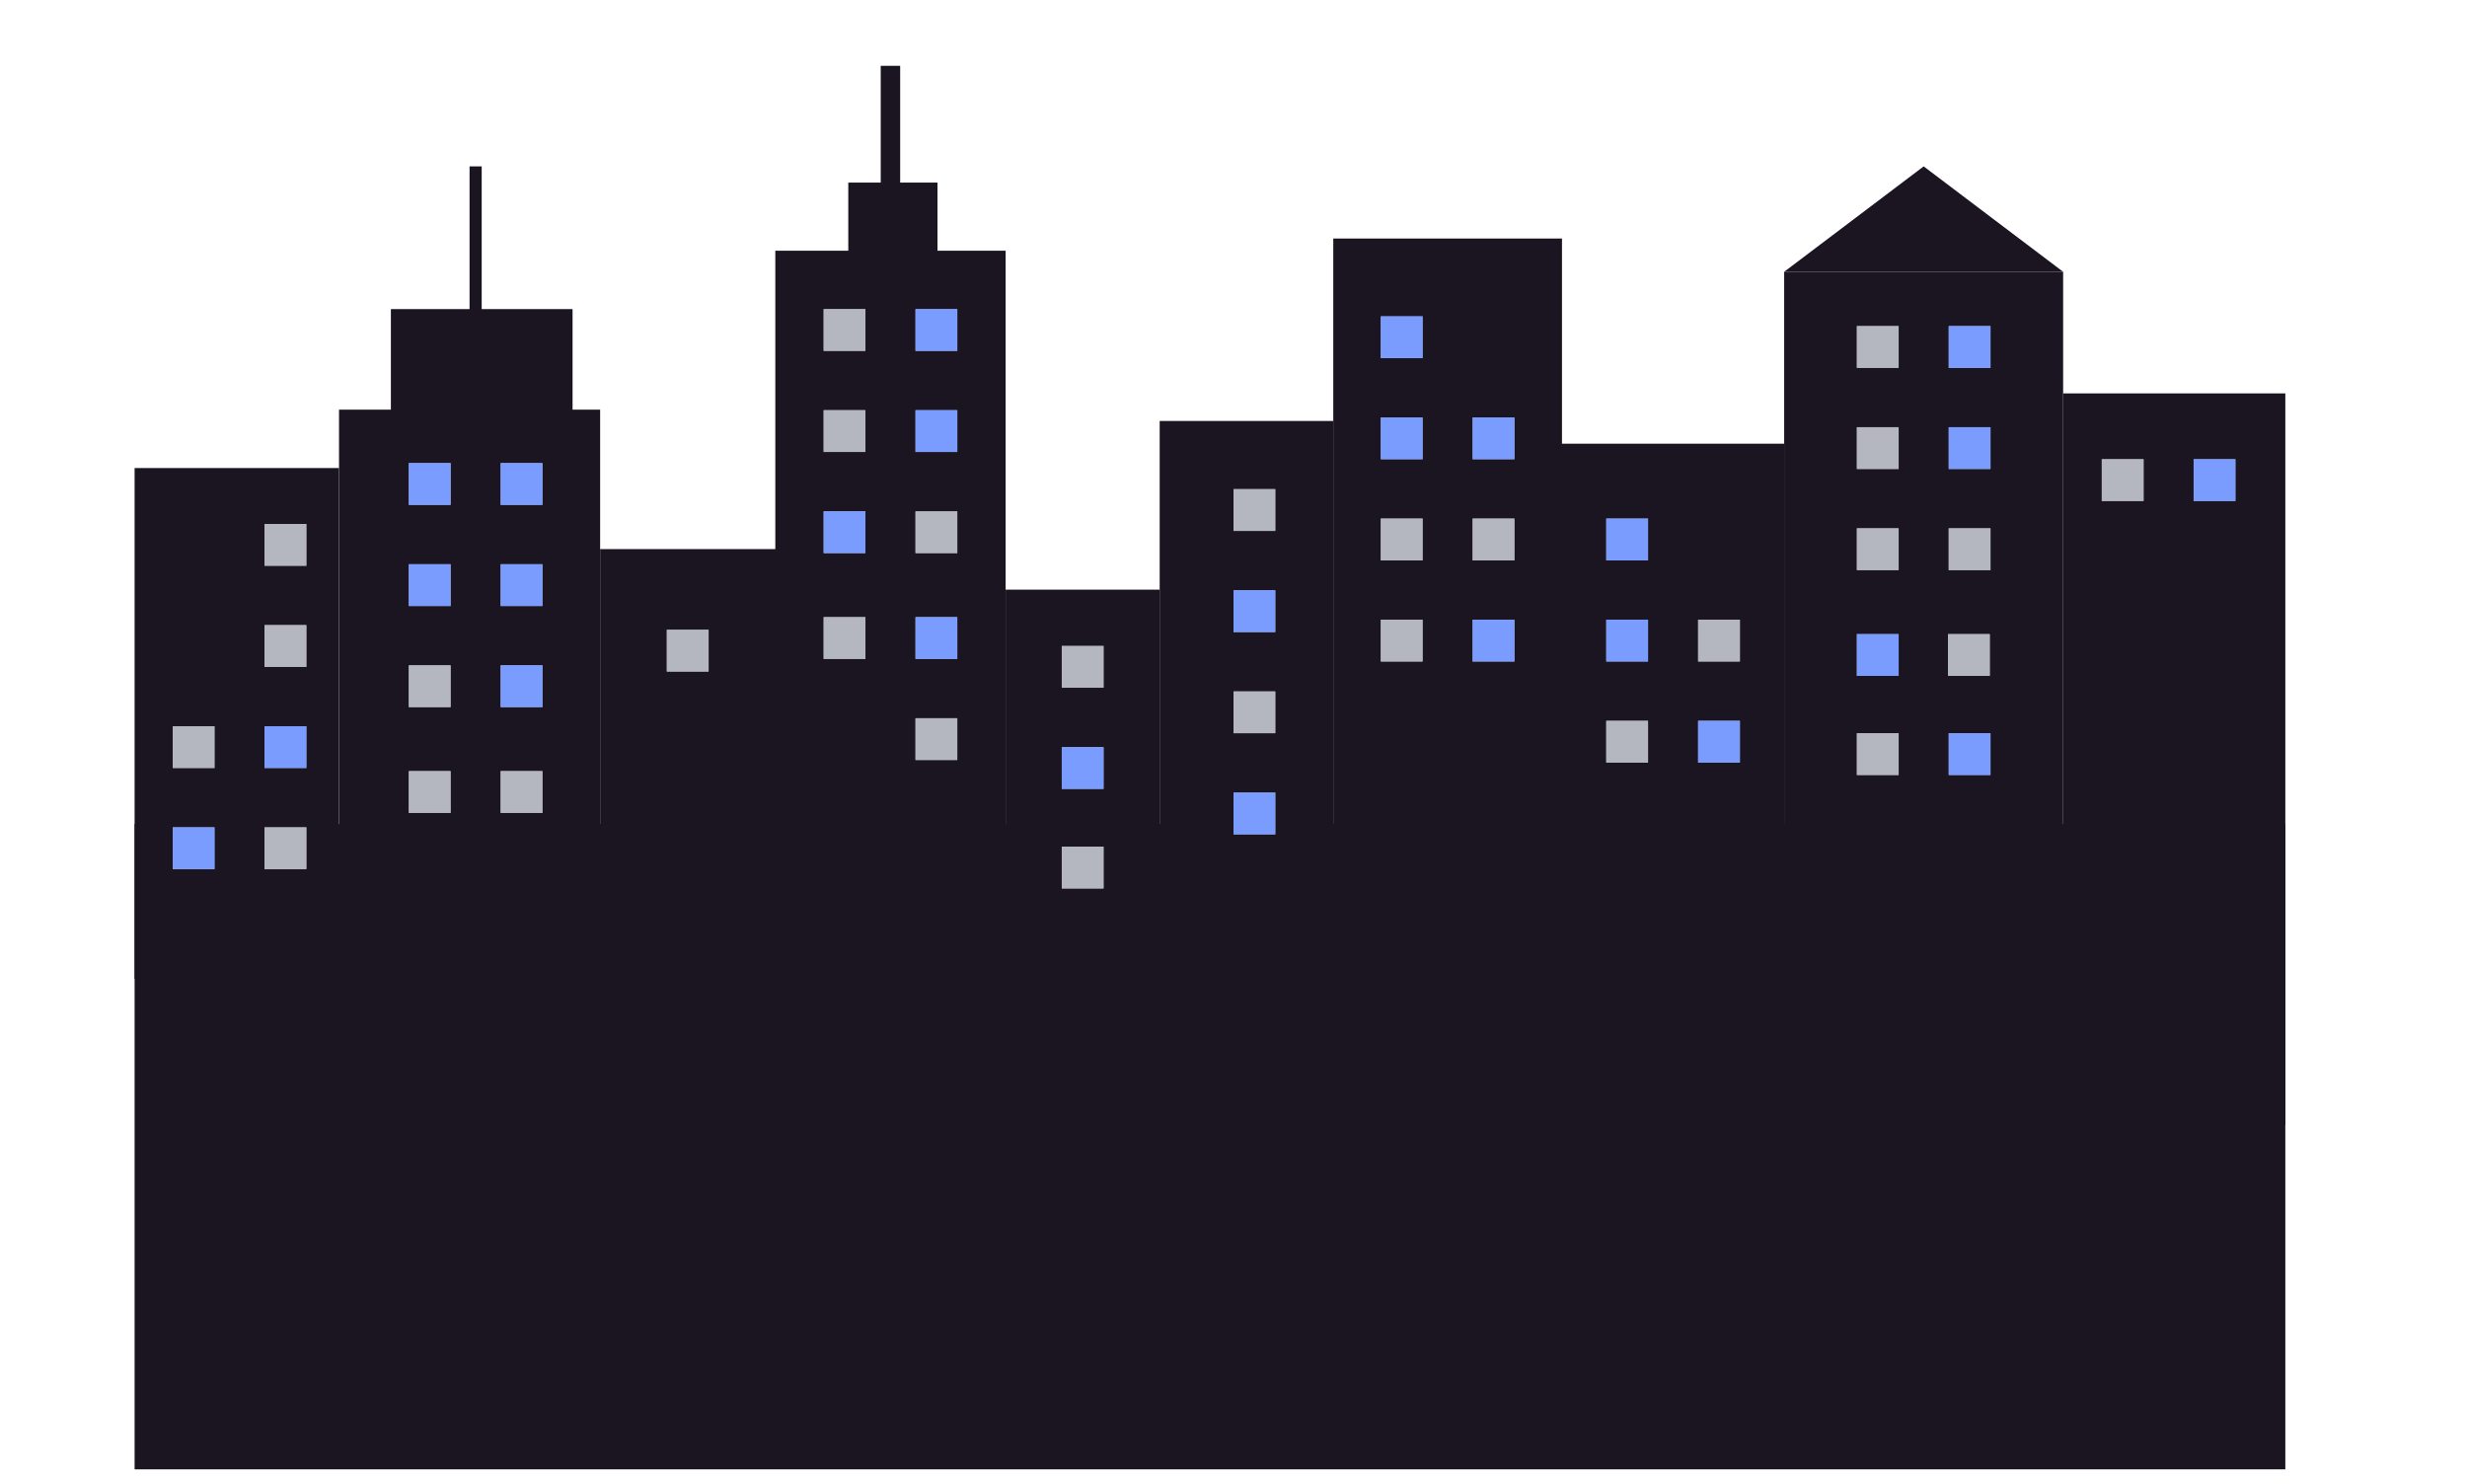 <?xml version="1.0" encoding="UTF-8"?>
<svg xmlns="http://www.w3.org/2000/svg" viewBox="0 0 503.64 303.01">
  <defs>
    <style>
      .cls-1 {
        fill: #1b1421;
      }

      .cls-2 {
        fill: #b4b6c0;
      }

      .cls-3 {
        fill: #7a9cff;
      }
    </style>
  </defs>
  <g id="buildings">
    <rect class="cls-1" x="27.48" y="95.56" width="41.72" height="104.3"/>
    <rect class="cls-1" x="69.21" y="83.64" width="53.31" height="161.92"/>
    <rect class="cls-1" x="79.8" y="63.11" width="37.09" height="25.5"/>
    <rect class="cls-1" x="158.28" y="51.19" width="47.02" height="175.83"/>
    <rect class="cls-1" x="173.18" y="37.28" width="18.21" height="18.21"/>
    <rect class="cls-1" x="95.86" y="33.97" width="2.48" height="41.89"/>
    <rect class="cls-1" x="179.8" y="13.44" width="3.97" height="30.79"/>
    <rect class="cls-1" x="317.22" y="90.59" width="47.02" height="112.58"/>
    <rect class="cls-1" x="122.52" y="112.11" width="40.73" height="114.9"/>
    <rect class="cls-1" x="205.3" y="120.39" width="31.46" height="104.97"/>
    <rect class="cls-1" x="272.19" y="48.7" width="46.69" height="157.45"/>
    <rect class="cls-1" x="236.75" y="85.95" width="35.43" height="147.02"/>
    <rect class="cls-1" x="364.24" y="55.49" width="56.95" height="161.92"/>
    <rect class="cls-1" x="421.19" y="80.32" width="45.36" height="149.34"/>
    <polygon class="cls-1" points="364.24 55.49 392.72 33.97 421.19 55.49 364.24 55.49"/>
    <rect class="cls-1" x="27.48" y="168.24" width="439.07" height="131.76"/>
  </g>
  <g id="blank_windows" data-name="blank windows">
    <rect class="cls-2" x="35.26" y="148.27" width="8.53" height="8.53"/>
    <rect class="cls-2" x="35.26" y="168.92" width="8.53" height="8.53"/>
    <rect class="cls-2" x="54.01" y="148.27" width="8.53" height="8.53"/>
    <g>
      <rect class="cls-2" x="54.01" y="106.98" width="8.53" height="8.53"/>
      <rect class="cls-2" x="54.01" y="127.63" width="8.53" height="8.53"/>
    </g>
    <rect class="cls-2" x="54.01" y="168.92" width="8.53" height="8.53"/>
    <rect class="cls-2" x="281.89" y="105.88" width="8.53" height="8.53"/>
    <g>
      <rect class="cls-2" x="281.89" y="64.59" width="8.53" height="8.53"/>
      <rect class="cls-2" x="281.89" y="85.23" width="8.53" height="8.53"/>
    </g>
    <rect class="cls-2" x="281.89" y="126.53" width="8.53" height="8.53"/>
    <rect class="cls-2" x="300.64" y="105.88" width="8.53" height="8.53"/>
    <rect class="cls-2" x="300.64" y="85.23" width="8.53" height="8.53"/>
    <rect class="cls-2" x="300.64" y="126.53" width="8.53" height="8.53"/>
    <rect class="cls-2" x="168.15" y="104.4" width="8.53" height="8.53"/>
    <g>
      <rect class="cls-2" x="168.15" y="63.11" width="8.53" height="8.53"/>
      <rect class="cls-2" x="168.15" y="83.75" width="8.53" height="8.53"/>
    </g>
    <rect class="cls-2" x="186.9" y="104.4" width="8.53" height="8.53"/>
    <g>
      <rect class="cls-2" x="186.9" y="63.11" width="8.53" height="8.53"/>
      <rect class="cls-2" x="186.9" y="83.75" width="8.53" height="8.53"/>
    </g>
    <g>
      <rect class="cls-2" x="216.76" y="131.89" width="8.53" height="8.53"/>
      <rect class="cls-2" x="216.76" y="152.54" width="8.53" height="8.53"/>
    </g>
    <rect class="cls-2" x="251.82" y="141.17" width="8.53" height="8.53"/>
    <g>
      <rect class="cls-2" x="251.82" y="99.87" width="8.53" height="8.53"/>
      <rect class="cls-2" x="251.82" y="120.52" width="8.53" height="8.53"/>
    </g>
    <rect class="cls-2" x="168.15" y="126" width="8.53" height="8.53"/>
    <rect class="cls-2" x="186.9" y="126" width="8.53" height="8.53"/>
    <rect class="cls-2" x="186.9" y="146.64" width="8.53" height="8.53"/>
    <rect class="cls-2" x="136.13" y="128.58" width="8.53" height="8.53"/>
    <rect class="cls-2" x="429.08" y="93.76" width="8.53" height="8.53"/>
    <rect class="cls-2" x="447.83" y="93.76" width="8.53" height="8.53"/>
    <rect class="cls-2" x="216.76" y="172.87" width="8.53" height="8.53"/>
    <rect class="cls-2" x="251.82" y="161.82" width="8.53" height="8.53"/>
    <rect class="cls-2" x="379.08" y="107.87" width="8.53" height="8.53"/>
    <g>
      <rect class="cls-2" x="379.08" y="66.58" width="8.53" height="8.53"/>
      <rect class="cls-2" x="379.08" y="87.22" width="8.53" height="8.53"/>
    </g>
    <rect class="cls-2" x="397.83" y="107.87" width="8.53" height="8.53"/>
    <g>
      <rect class="cls-2" x="397.83" y="66.58" width="8.53" height="8.53"/>
      <rect class="cls-2" x="397.83" y="87.22" width="8.53" height="8.53"/>
    </g>
    <rect class="cls-2" x="379.08" y="129.47" width="8.53" height="8.53"/>
    <rect class="cls-2" x="327.92" y="147.17" width="8.53" height="8.53"/>
    <g>
      <rect class="cls-2" x="327.92" y="105.88" width="8.53" height="8.53"/>
      <rect class="cls-2" x="327.92" y="126.53" width="8.53" height="8.53"/>
    </g>
    <rect class="cls-2" x="346.67" y="147.17" width="8.53" height="8.53"/>
    <rect class="cls-2" x="346.67" y="126.53" width="8.53" height="8.53"/>
    <rect class="cls-2" x="83.46" y="135.84" width="8.53" height="8.53"/>
    <g>
      <rect class="cls-2" x="83.46" y="94.55" width="8.53" height="8.53"/>
      <rect class="cls-2" x="83.46" y="115.2" width="8.53" height="8.53"/>
    </g>
    <rect class="cls-2" x="102.21" y="135.84" width="8.53" height="8.53"/>
    <g>
      <rect class="cls-2" x="102.21" y="94.55" width="8.53" height="8.53"/>
      <rect class="cls-2" x="102.21" y="115.2" width="8.53" height="8.53"/>
    </g>
    <rect class="cls-2" x="83.46" y="157.44" width="8.53" height="8.53"/>
    <rect class="cls-2" x="102.21" y="157.44" width="8.53" height="8.53"/>
    <rect class="cls-2" x="379.08" y="149.7" width="8.53" height="8.53"/>
    <rect class="cls-2" x="397.83" y="149.7" width="8.53" height="8.53"/>
    <rect class="cls-2" x="397.68" y="129.47" width="8.53" height="8.53"/>
  </g>
  <g id="random_windows" data-name="random windows">
    <rect class="cls-2" x="35.26" y="148.27" width="8.53" height="8.53"/>
    <rect class="cls-3" x="35.26" y="168.92" width="8.53" height="8.53"/>
    <rect class="cls-3" x="54.01" y="148.27" width="8.53" height="8.53"/>
    <g>
      <rect class="cls-2" x="54.01" y="106.98" width="8.53" height="8.53"/>
      <rect class="cls-2" x="54.01" y="127.63" width="8.53" height="8.53"/>
    </g>
    <rect class="cls-2" x="54.01" y="168.92" width="8.53" height="8.53"/>
    <rect class="cls-2" x="281.89" y="105.88" width="8.53" height="8.53"/>
    <g>
      <rect class="cls-3" x="281.89" y="64.59" width="8.53" height="8.53"/>
      <rect class="cls-3" x="281.89" y="85.23" width="8.53" height="8.53"/>
    </g>
    <rect class="cls-2" x="281.89" y="126.53" width="8.53" height="8.53"/>
    <rect class="cls-2" x="300.64" y="105.88" width="8.53" height="8.53"/>
    <rect class="cls-3" x="300.64" y="85.23" width="8.53" height="8.53"/>
    <rect class="cls-3" x="300.64" y="126.53" width="8.53" height="8.53"/>
    <rect class="cls-3" x="168.15" y="104.4" width="8.53" height="8.53"/>
    <g>
      <rect class="cls-2" x="168.15" y="63.11" width="8.53" height="8.53"/>
      <rect class="cls-2" x="168.15" y="83.75" width="8.53" height="8.53"/>
    </g>
    <rect class="cls-2" x="186.9" y="104.4" width="8.53" height="8.53"/>
    <g>
      <rect class="cls-3" x="186.9" y="63.11" width="8.53" height="8.53"/>
      <rect class="cls-3" x="186.9" y="83.75" width="8.53" height="8.53"/>
    </g>
    <rect class="cls-2" x="216.76" y="131.89" width="8.53" height="8.53"/>
    <rect class="cls-3" x="216.76" y="152.54" width="8.53" height="8.53"/>
    <rect class="cls-2" x="251.82" y="141.17" width="8.53" height="8.53"/>
    <rect class="cls-2" x="251.82" y="99.87" width="8.53" height="8.53"/>
    <rect class="cls-3" x="251.82" y="120.52" width="8.53" height="8.53"/>
    <rect class="cls-2" x="168.15" y="126" width="8.53" height="8.53"/>
    <rect class="cls-3" x="186.9" y="126" width="8.53" height="8.53"/>
    <rect class="cls-2" x="186.9" y="146.64" width="8.53" height="8.53"/>
    <rect class="cls-2" x="136.13" y="128.58" width="8.53" height="8.53"/>
    <rect class="cls-2" x="429.08" y="93.76" width="8.53" height="8.53"/>
    <rect class="cls-3" x="447.83" y="93.76" width="8.53" height="8.53"/>
    <rect class="cls-2" x="216.76" y="172.87" width="8.53" height="8.53"/>
    <rect class="cls-3" x="251.82" y="161.82" width="8.53" height="8.53"/>
    <rect class="cls-2" x="379.08" y="107.87" width="8.53" height="8.53"/>
    <g>
      <rect class="cls-2" x="379.08" y="66.58" width="8.53" height="8.53"/>
      <rect class="cls-2" x="379.08" y="87.22" width="8.53" height="8.53"/>
    </g>
    <rect class="cls-2" x="397.83" y="107.87" width="8.53" height="8.53"/>
    <g>
      <rect class="cls-3" x="397.83" y="66.58" width="8.53" height="8.53"/>
      <rect class="cls-3" x="397.83" y="87.22" width="8.53" height="8.53"/>
    </g>
    <rect class="cls-3" x="379.08" y="129.47" width="8.53" height="8.53"/>
    <rect class="cls-2" x="327.92" y="147.17" width="8.53" height="8.53"/>
    <g>
      <rect class="cls-3" x="327.92" y="105.88" width="8.53" height="8.53"/>
      <rect class="cls-3" x="327.92" y="126.53" width="8.53" height="8.53"/>
    </g>
    <rect class="cls-3" x="346.67" y="147.17" width="8.53" height="8.53"/>
    <rect class="cls-2" x="346.67" y="126.53" width="8.53" height="8.53"/>
    <rect class="cls-2" x="83.46" y="135.84" width="8.53" height="8.53"/>
    <g>
      <rect class="cls-3" x="83.46" y="94.55" width="8.53" height="8.53"/>
      <rect class="cls-3" x="83.46" y="115.2" width="8.53" height="8.53"/>
    </g>
    <rect class="cls-3" x="102.21" y="135.84" width="8.53" height="8.53"/>
    <g>
      <rect class="cls-3" x="102.21" y="94.55" width="8.53" height="8.53"/>
      <rect class="cls-3" x="102.21" y="115.2" width="8.53" height="8.53"/>
    </g>
    <rect class="cls-2" x="83.46" y="157.44" width="8.53" height="8.53"/>
    <rect class="cls-2" x="102.21" y="157.44" width="8.53" height="8.53"/>
    <rect class="cls-2" x="379.08" y="149.7" width="8.53" height="8.53"/>
    <rect class="cls-3" x="397.83" y="149.7" width="8.53" height="8.53"/>
    <rect class="cls-2" x="397.68" y="129.47" width="8.53" height="8.53"/>
  </g>
</svg>
